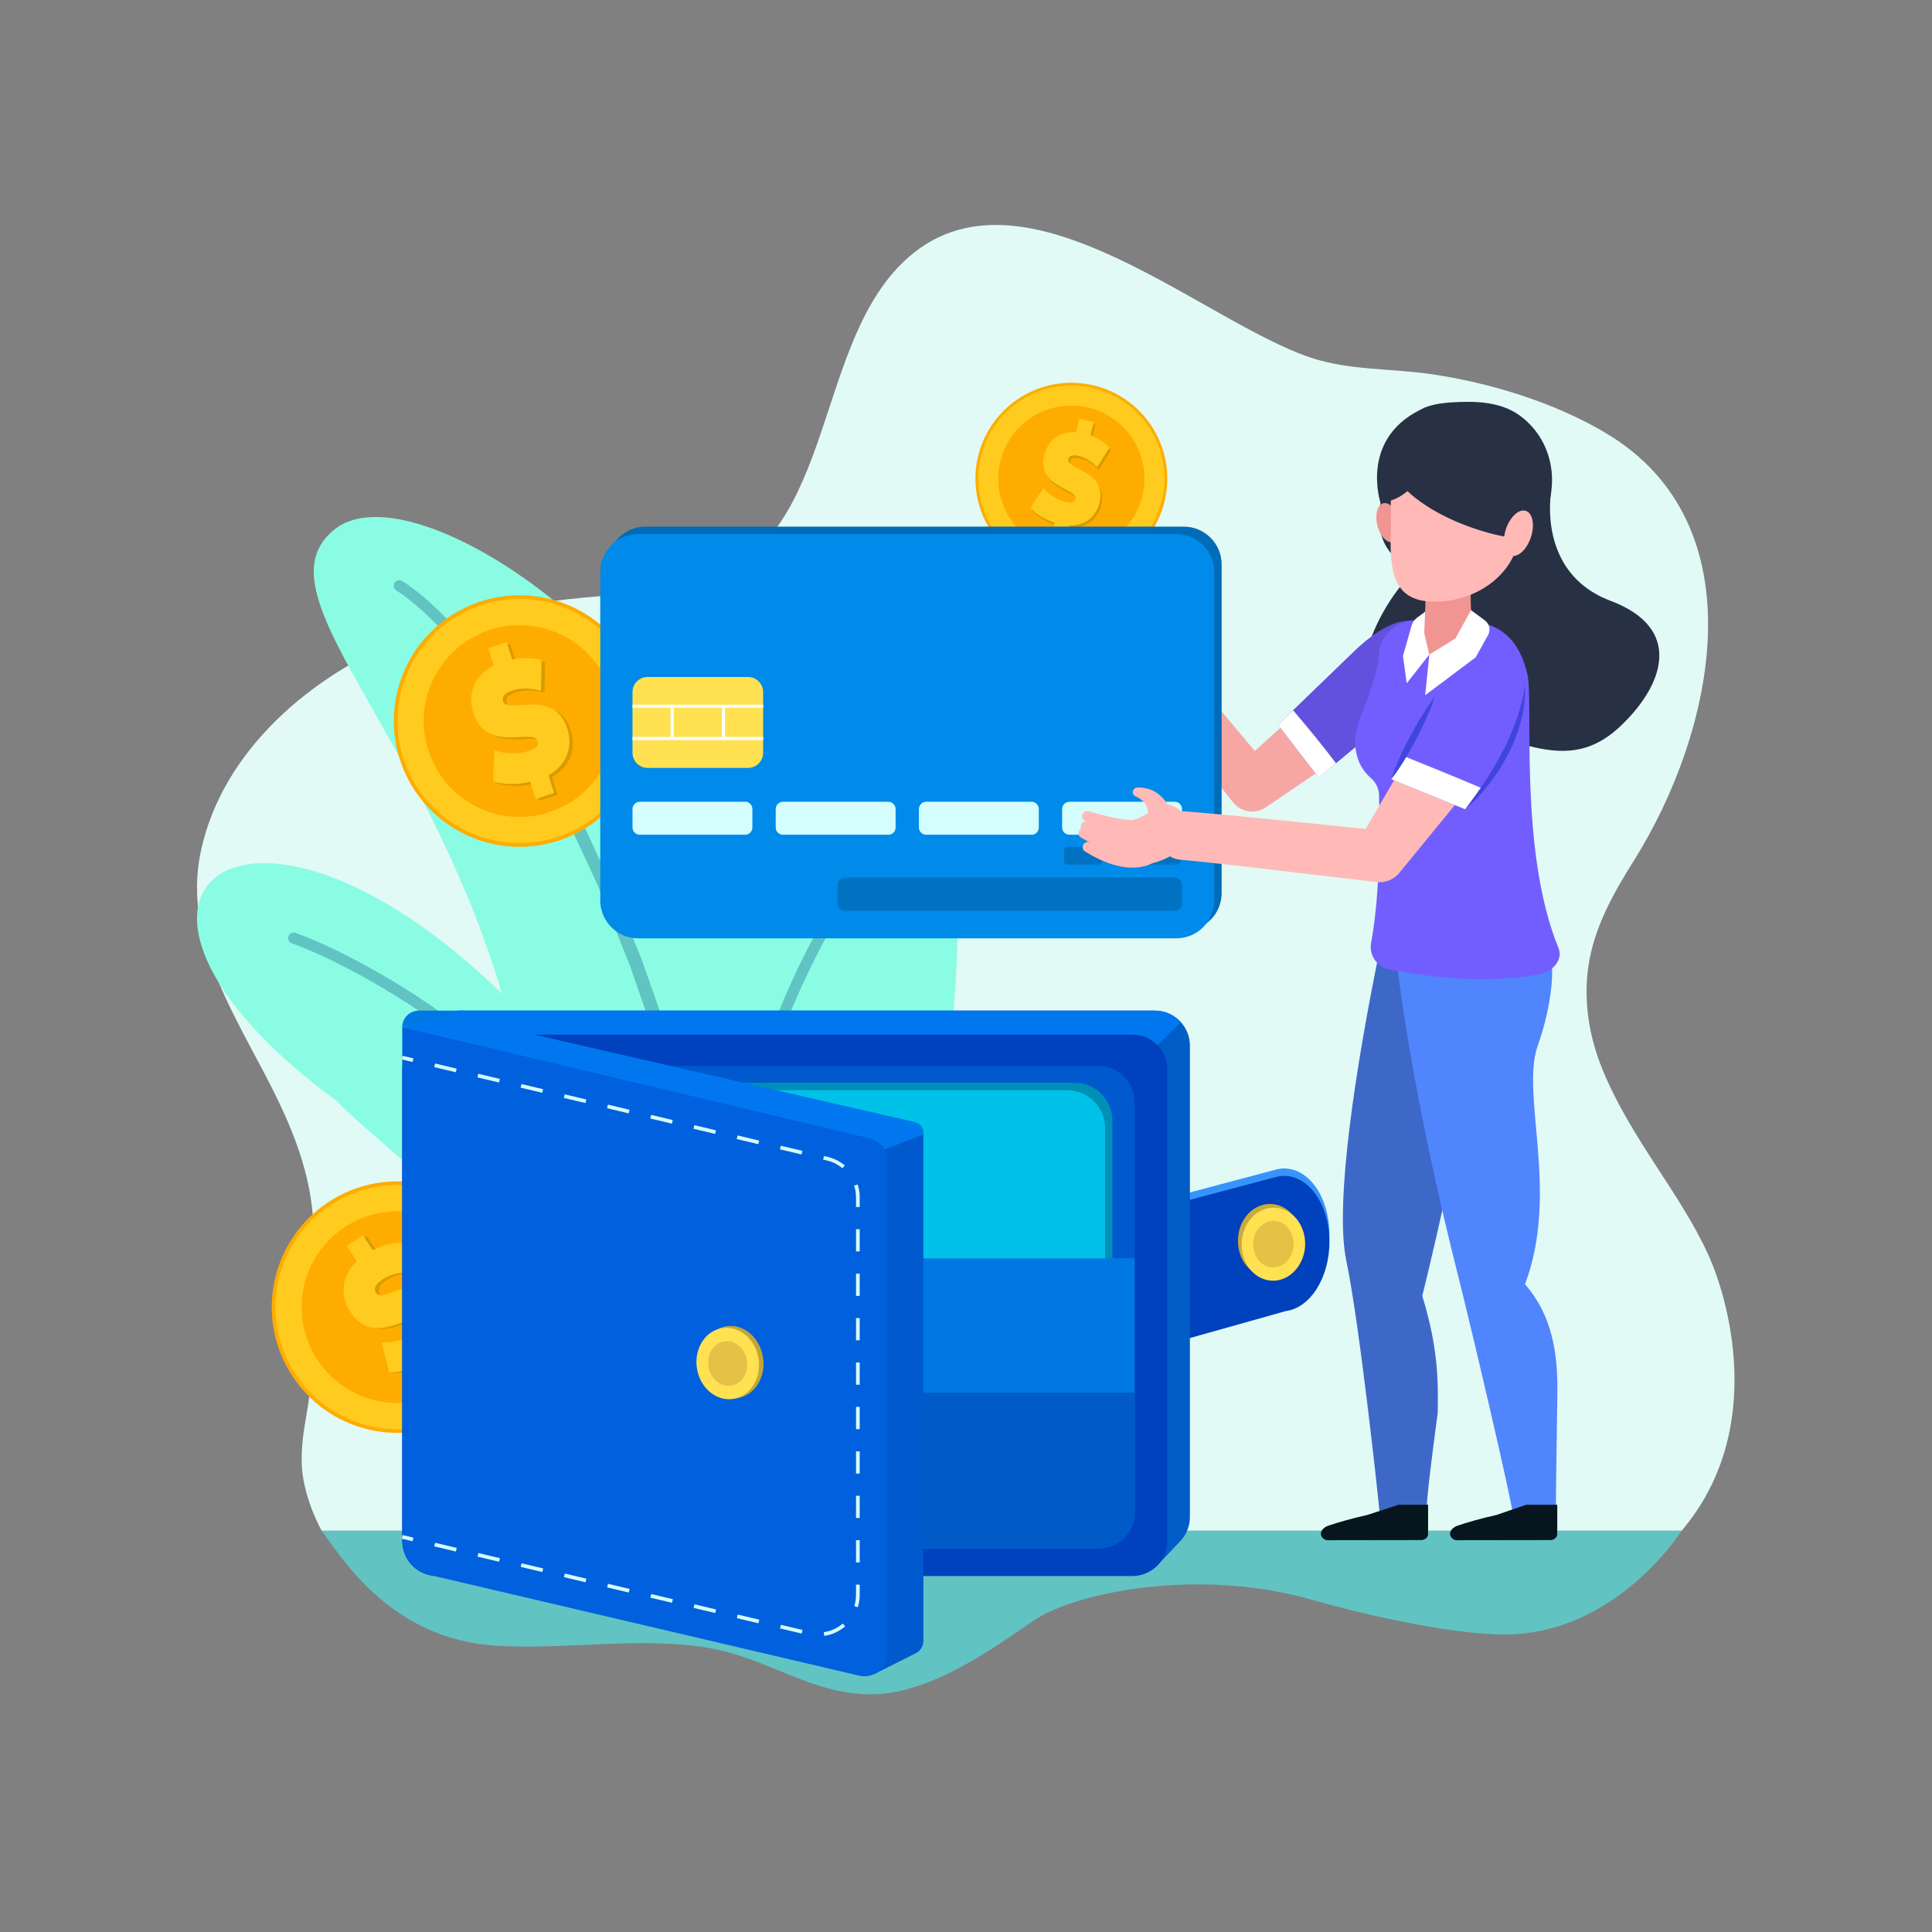 <?xml version="1.0" encoding="UTF-8" standalone="no"?>
<!-- Created with Inkscape (http://www.inkscape.org/) -->

<svg
   version="1.1"
   id="svg2"
   width="666.667"
   height="666.667"
   viewBox="0 0 666.667 666.667"
   sodipodi:docname="5568511_2902189.ai"
   xmlns:inkscape="http://www.inkscape.org/namespaces/inkscape"
   xmlns:sodipodi="http://sodipodi.sourceforge.net/DTD/sodipodi-0.dtd"
   xmlns="http://www.w3.org/2000/svg"
   xmlns:svg="http://www.w3.org/2000/svg">
  <rect x="0" y="0" width="666.667" height="666.667" fill="#808080" stroke="none"/>
  <defs
     id="defs6">
    <clipPath
       clipPathUnits="userSpaceOnUse"
       id="clipPath16">
      <path
         d="M 0,500 H 500 V 0 H 0 Z"
         id="path14" />
    </clipPath>
  </defs>
  <sodipodi:namedview
     id="namedview4"
     pagecolor="#ffffff"
     bordercolor="#000000"
     borderopacity="0.25"
     inkscape:showpageshadow="2"
     inkscape:pageopacity="0.0"
     inkscape:pagecheckerboard="0"
     inkscape:deskcolor="#d1d1d1" />
  <g
     id="g8"
     inkscape:groupmode="layer"
     inkscape:label="5568511_2902189"
     transform="matrix(1.333,0,0,-1.333,0,666.667)">
    <g
       id="g10">
      <g
         id="g12"
         clip-path="url(#clipPath16)">
        <g
           id="g18"
           transform="translate(442.237,175.277)">
          <path
             d="m 0,0 c -7.326,16.065 -20.071,30.107 -27.353,47.855 -3.482,8.488 -5.028,17.61 -3.719,26.765 1.454,10.17 6.504,19.025 11.851,27.551 20.818,33.187 32.607,86.874 -7.39,110.612 -13.406,7.955 -29.997,13.016 -45.387,15.245 -10.204,1.478 -20.818,0.924 -30.71,4.163 -29.449,9.644 -78.84,56.448 -108.483,21.877 -21.339,-24.886 -15.699,-74.427 -54.579,-81.229 -11.328,-1.982 -22.934,-2.084 -34.321,-3.732 -12.776,-1.85 -25.443,-4.726 -37.495,-9.487 -23.648,-9.343 -47.069,-28.769 -52.676,-55.206 -5.031,-23.725 10.568,-44.632 20.173,-64.758 4.326,-9.062 7.821,-18.574 8.758,-28.675 1.11,-11.963 -1.684,-23.949 -0.682,-35.938 1.094,-13.085 -2.135,-17.553 -2.135,-28.246 0,-9.126 5.183,-18.211 5.183,-18.211 H -6.927 C 15.393,-45.082 4.832,-10.599 0,0"
             style="fill:#e1faf5;fill-opacity:1;fill-rule:nonzero;stroke:none"
             id="path20" />
        </g>
        <g
           id="g22"
           transform="translate(238.975,123.486)">
          <path
             d="m 0,0 c 16.866,19.162 38.188,35.724 40.983,62.661 0.824,7.931 3.309,21.006 -2.227,27.902 -6.322,7.875 -19.017,1.301 -25.864,-2.28 -4.198,-2.195 -7.171,-5.82 -9.323,-9.694 7.955,55.68 8.971,92.586 -10.84,112.382 -23.556,23.537 -37.507,-12.642 -44.992,-40.387 -1.956,50.877 -78.541,106.256 -100.119,89.009 -20.418,-16.321 22.54,-50.559 43.371,-120.199 -66.717,64.88 -115.473,25.662 -42.965,-27.643 12.896,-13.152 28.842,-21.282 56.331,-61.884 -33.185,25.903 -80.083,-1.322 -28.947,-25.857 7.402,-3.552 39.117,-20.454 40.529,-25.829 3.327,-12.66 13.618,-18.421 26.064,-19.198 8.6,-0.536 17.473,-0.636 26.02,0.648 12.862,1.931 15.074,16.71 20.919,25.938 C -7.842,-9.351 -4.05,-4.601 0,0"
             style="fill:#8afce4;fill-opacity:1;fill-rule:nonzero;stroke:none"
             id="path24" />
        </g>
        <g
           id="g26"
           transform="translate(104.113,349.71)">
          <path
             d="m 0,0 c 2.657,-1.651 4.829,-3.49 7.049,-5.42 2.108,-2.002 4.283,-3.947 6.183,-6.132 l 2.946,-3.195 c 0.983,-1.064 1.834,-2.233 2.757,-3.344 l 2.718,-3.377 1.359,-1.688 1.248,-1.766 4.979,-7.076 c 0.863,-1.159 1.579,-2.409 2.341,-3.631 l 2.263,-3.679 2.264,-3.68 c 0.742,-1.233 1.546,-2.432 2.193,-3.718 l 4.085,-7.602 2.041,-3.801 c 0.689,-1.264 1.372,-2.53 1.953,-3.845 l 3.654,-7.81 3.655,-7.81 3.257,-7.977 3.241,-7.984 1.621,-3.992 c 0.553,-1.326 0.971,-2.701 1.463,-4.049 l 5.695,-16.254 1.424,-4.065 1.239,-4.121 2.474,-8.244 2.475,-8.245 1.236,-4.122 0.619,-2.061 0.538,-2.083 4.244,-16.677 2.122,-8.339 c 0.342,-1.393 0.732,-2.775 1.036,-4.175 l 0.895,-4.207 3.582,-16.826 1.791,-8.413 0.893,-4.208 0.74,-4.236 5.92,-33.884 c 0.196,-1.118 -0.552,-2.182 -1.669,-2.377 -1.117,-0.196 -2.181,0.552 -2.377,1.67 l -0.001,0.008 -0.012,0.071 -5.747,33.786 -0.719,4.224 -0.87,4.192 -1.745,8.386 -3.491,16.772 -0.874,4.193 c -0.295,1.397 -0.677,2.773 -1.012,4.16 l -2.074,8.307 -4.149,16.616 -0.525,2.076 -0.606,2.052 -1.212,4.105 -2.424,8.209 -2.423,8.21 -1.213,4.104 -1.397,4.043 -5.586,16.175 c -0.482,1.341 -0.891,2.711 -1.435,4.028 l -1.59,3.969 -3.181,7.937 -3.196,7.931 -3.587,7.755 -3.586,7.756 c -0.571,1.307 -1.241,2.562 -1.916,3.815 l -2.003,3.769 -4.006,7.54 c -0.634,1.276 -1.422,2.46 -2.15,3.681 l -2.218,3.641 -2.218,3.642 c -0.746,1.21 -1.448,2.45 -2.292,3.592 l -4.869,6.986 -1.22,1.744 -1.325,1.661 -2.65,3.322 c -0.899,1.092 -1.731,2.249 -2.686,3.289 l -2.859,3.129 c -1.849,2.149 -3.941,4.028 -5.971,5.978 -2.078,1.838 -4.306,3.692 -6.504,5.079 l -0.126,0.08 c -0.67,0.423 -0.871,1.308 -0.448,1.977 C -1.548,0.214 -0.668,0.415 0,0"
             style="fill:#62c3c3;fill-opacity:1;fill-rule:nonzero;stroke:none"
             id="path28" />
        </g>
        <g
           id="g30"
           transform="translate(218.284,267.527)">
          <path
             d="M 0,0 C 0,0 -24.603,-34.669 -31.097,-91.944"
             style="fill:none;stroke:#62c3c3;stroke-width:2.871;stroke-linecap:round;stroke-linejoin:round;stroke-miterlimit:10;stroke-dasharray:none;stroke-opacity:1"
             id="path32" />
        </g>
        <g
           id="g34"
           transform="translate(76.022,257.277)">
          <path
             d="M 0,0 C 0,0 63.807,-21.156 116.711,-106.591"
             style="fill:none;stroke:#62c3c3;stroke-width:2.871;stroke-linecap:round;stroke-linejoin:round;stroke-miterlimit:10;stroke-dasharray:none;stroke-opacity:1"
             id="path36" />
        </g>
        <g
           id="g38"
           transform="translate(115.932,142.96)">
          <path
             d="M 0,0 C 0,0 39.593,-0.576 83.091,-33.985"
             style="fill:none;stroke:#62c3c3;stroke-width:2.871;stroke-linecap:round;stroke-linejoin:round;stroke-miterlimit:10;stroke-dasharray:none;stroke-opacity:1"
             id="path40" />
        </g>
        <g
           id="g42"
           transform="translate(258.554,193.205)">
          <path
             d="M 0,0 C 0,0 -33.389,-26.323 -56.277,-90.445"
             style="fill:none;stroke:#62c3c3;stroke-width:2.871;stroke-linecap:round;stroke-linejoin:round;stroke-miterlimit:10;stroke-dasharray:none;stroke-opacity:1"
             id="path44" />
        </g>
        <g
           id="g46"
           transform="translate(87.733,97.754)">
          <path
             d="m 0,0 c 10.38,-13.854 23.625,-22.713 41.322,-23.687 18.109,-0.999 36.055,2.407 54.059,-0.477 15.075,-2.415 26.632,-11.931 42.009,-12.066 14.871,-0.132 30.425,10.758 42.299,18.993 10.448,7.245 42.539,14.077 72.437,5.413 10.296,-2.985 34.714,-8.912 49.597,-8.912 29.003,0 45.855,26.845 45.855,26.845 H -4.461 C -2.987,4.064 -1.511,2.018 0,0"
             style="fill:#62c3c3;fill-opacity:1;fill-rule:nonzero;stroke:none"
             id="path48" />
        </g>
        <g
           id="g50"
           transform="translate(129.91,179.936)">
          <path
             d="m 0,0 c 10.041,-14.915 6.09,-35.146 -8.826,-45.187 -14.915,-10.041 -35.146,-6.089 -45.187,8.827 -10.041,14.915 -6.089,35.145 8.826,45.186 C -30.271,18.867 -10.041,14.916 0,0"
             style="fill:#ffac00;fill-opacity:1;fill-rule:nonzero;stroke:none"
             id="path52" />
        </g>
        <g
           id="g54"
           transform="translate(129.117,179.403)">
          <path
             d="m 0,0 c 9.746,-14.478 5.911,-34.114 -8.567,-43.86 -14.477,-9.746 -34.114,-5.911 -43.86,8.566 -9.746,14.478 -5.91,34.114 8.567,43.86 C -29.383,18.312 -9.746,14.477 0,0"
             style="fill:#ffcb1e;fill-opacity:1;fill-rule:nonzero;stroke:none"
             id="path56" />
        </g>
        <g
           id="g58"
           transform="translate(123.487,175.612)">
          <path
             d="m 0,0 c 7.653,-11.367 4.641,-26.786 -6.727,-34.439 -11.367,-7.653 -26.786,-4.641 -34.439,6.727 -7.653,11.367 -4.641,26.786 6.727,34.44 C -23.072,14.38 -7.653,11.368 0,0"
             style="fill:#ffac00;fill-opacity:1;fill-rule:nonzero;stroke:none"
             id="path60" />
        </g>
        <g
           id="g62"
           transform="translate(115.076,150.227)">
          <path
             d="m 0,0 2.699,-4.01 -4.154,-2.796 -2.577,3.828 c -3.092,-1.765 -6.606,-2.713 -9.273,-2.567 l -1.944,7.72 c 2.894,-0.1 6.093,0.742 8.362,2.269 1.973,1.328 2.34,2.31 1.757,3.177 -2.141,3.179 -11.814,-7.06 -18.161,2.367 -2.748,4.082 -2.642,9.14 1.63,13.223 l -2.651,3.936 4.154,2.797 2.602,-3.865 c 2.35,1.215 4.932,1.956 7.39,1.931 L -8.1,20.425 c -2.883,-0.104 -5.212,-0.779 -7.008,-1.988 -2.033,-1.369 -2.195,-2.528 -1.611,-3.395 2.043,-3.034 11.74,7.169 18.014,-2.15 C 3.921,8.991 3.91,4.049 0,0"
             style="fill:#da9a00;fill-opacity:1;fill-rule:nonzero;stroke:none"
             id="path64" />
        </g>
        <g
           id="g66"
           transform="translate(114.064,150.425)">
          <path
             d="m 0,0 2.699,-4.009 -4.153,-2.797 -2.578,3.829 c -3.092,-1.766 -6.606,-2.714 -9.273,-2.568 l -1.943,7.721 c 2.893,-0.101 6.093,0.742 8.361,2.268 1.973,1.329 2.34,2.311 1.757,3.178 -2.14,3.178 -11.814,-7.06 -18.161,2.367 -2.747,4.081 -2.642,9.139 1.63,13.222 l -2.651,3.937 4.154,2.796 2.602,-3.865 c 2.35,1.215 4.933,1.956 7.39,1.931 l 2.067,-7.584 c -2.884,-0.105 -5.212,-0.78 -7.009,-1.989 -2.033,-1.369 -2.194,-2.527 -1.611,-3.394 2.043,-3.034 11.74,7.169 18.014,-2.15 C 3.921,8.991 3.91,4.049 0,0"
             style="fill:#ffcb1e;fill-opacity:1;fill-rule:nonzero;stroke:none"
             id="path68" />
        </g>
        <g
           id="g70"
           transform="translate(165.566,323.233)">
          <path
             d="m 0,0 c 5.389,-17.154 -4.148,-35.428 -21.302,-40.817 -17.153,-5.389 -35.427,4.148 -40.817,21.302 -5.388,17.154 4.149,35.428 21.302,40.817 C -23.663,26.691 -5.389,17.153 0,0"
             style="fill:#ffac00;fill-opacity:1;fill-rule:nonzero;stroke:none"
             id="path72" />
        </g>
        <g
           id="g74"
           transform="translate(164.654,322.946)">
          <path
             d="m 0,0 c 5.23,-16.65 -4.026,-34.387 -20.676,-39.618 -16.65,-5.231 -34.387,4.026 -39.618,20.676 -5.231,16.65 4.026,34.387 20.676,39.618 C -22.968,25.907 -5.23,16.65 0,0"
             style="fill:#ffcb1e;fill-opacity:1;fill-rule:nonzero;stroke:none"
             id="path76" />
        </g>
        <g
           id="g78"
           transform="translate(158.179,320.912)">
          <path
             d="m 0,0 c 4.107,-13.074 -3.162,-27.001 -16.235,-31.108 -13.074,-4.108 -27.002,3.161 -31.109,16.234 -4.107,13.074 3.162,27.002 16.236,31.109 C -18.035,20.342 -4.107,13.074 0,0"
             style="fill:#ffac00;fill-opacity:1;fill-rule:nonzero;stroke:none"
             id="path80" />
        </g>
        <g
           id="g82"
           transform="translate(142.901,298.963)">
          <path
             d="m 0,0 1.449,-4.611 -4.777,-1.501 -1.383,4.404 c -3.467,-0.816 -7.105,-0.726 -9.621,0.172 l 0.33,7.954 c 2.745,-0.918 6.053,-1.02 8.662,-0.2 2.269,0.713 2.9,1.55 2.587,2.547 -1.149,3.655 -13.333,-3.412 -16.74,7.43 -1.474,4.694 0.064,9.513 5.32,12.214 l -1.423,4.528 4.777,1.501 1.397,-4.445 c 2.598,0.496 5.285,0.474 7.634,-0.249 l -0.174,-7.859 c -2.794,0.719 -5.218,0.734 -7.285,0.084 -2.337,-0.734 -2.822,-1.799 -2.508,-2.796 1.096,-3.489 13.293,3.537 16.66,-7.18 C 6.314,7.506 4.899,2.771 0,0"
             style="fill:#da9a00;fill-opacity:1;fill-rule:nonzero;stroke:none"
             id="path84" />
        </g>
        <g
           id="g86"
           transform="translate(141.987,299.44)">
          <path
             d="m 0,0 1.449,-4.611 -4.777,-1.501 -1.383,4.404 c -3.467,-0.815 -7.105,-0.726 -9.621,0.172 l 0.33,7.954 c 2.745,-0.918 6.053,-1.019 8.662,-0.2 2.269,0.713 2.9,1.55 2.587,2.547 -1.149,3.656 -13.333,-3.412 -16.74,7.43 -1.474,4.694 0.064,9.513 5.32,12.214 l -1.423,4.529 4.777,1.5 1.397,-4.445 c 2.598,0.497 5.285,0.474 7.634,-0.249 l -0.174,-7.859 c -2.794,0.719 -5.218,0.734 -7.285,0.085 -2.337,-0.735 -2.822,-1.8 -2.508,-2.797 1.096,-3.489 13.293,3.538 16.66,-7.18 C 6.314,7.506 4.899,2.771 0,0"
             style="fill:#ffcb1e;fill-opacity:1;fill-rule:nonzero;stroke:none"
             id="path88" />
        </g>
        <g
           id="g90"
           transform="translate(301.485,370.441)">
          <path
             d="m 0,0 c -3.187,-13.336 -16.58,-21.564 -29.916,-18.378 -13.336,3.187 -21.564,16.581 -18.378,29.917 3.187,13.336 16.58,21.563 29.916,18.377 C -5.042,26.729 3.187,13.336 0,0"
             style="fill:#ffac00;fill-opacity:1;fill-rule:nonzero;stroke:none"
             id="path92" />
        </g>
        <g
           id="g94"
           transform="translate(300.776,370.611)">
          <path
             d="m 0,0 c -3.093,-12.944 -16.094,-20.931 -29.038,-17.838 -12.944,3.093 -20.93,16.093 -17.838,29.037 3.093,12.945 16.094,20.931 29.038,17.838 C -4.894,25.944 3.092,12.944 0,0"
             style="fill:#ffcb1e;fill-opacity:1;fill-rule:nonzero;stroke:none"
             id="path96" />
        </g>
        <g
           id="g98"
           transform="translate(295.742,371.813)">
          <path
             d="m 0,0 c -2.429,-10.164 -12.637,-16.435 -22.801,-14.006 -10.164,2.428 -16.434,12.636 -14.007,22.8 2.429,10.164 12.637,16.435 22.801,14.006 C -3.843,20.372 2.428,10.164 0,0"
             style="fill:#ffac00;fill-opacity:1;fill-rule:nonzero;stroke:none"
             id="path100" />
        </g>
        <g
           id="g102"
           transform="translate(277.153,363.427)">
          <path
             d="m 0,0 -0.856,-3.585 -3.714,0.887 0.817,3.424 C -6.34,1.549 -8.687,3.031 -9.981,4.604 l 3.329,5.077 C -5.215,8.005 -3.09,6.645 -1.062,6.16 0.702,5.738 1.442,6.039 1.628,6.814 2.307,9.656 -8.434,9.799 -6.42,18.228 c 0.872,3.649 3.765,6.202 8.262,5.913 l 0.841,3.52 3.713,-0.888 -0.826,-3.455 c 1.896,-0.692 3.646,-1.758 4.9,-3.151 L 7.28,15.091 C 5.733,16.656 4.152,17.614 2.546,17.998 0.729,18.432 -0.006,17.924 -0.19,17.149 -0.839,14.437 9.895,14.262 7.903,5.93 7.07,2.441 4.29,-0.104 0,0"
             style="fill:#da9a00;fill-opacity:1;fill-rule:nonzero;stroke:none"
             id="path104" />
        </g>
        <g
           id="g106"
           transform="translate(276.741,364.097)">
          <path
             d="m 0,0 -0.856,-3.585 -3.714,0.887 0.818,3.424 C -6.34,1.549 -8.687,3.031 -9.981,4.604 l 3.329,5.077 C -5.215,8.005 -3.09,6.645 -1.062,6.16 0.703,5.738 1.443,6.039 1.628,6.814 2.308,9.656 -8.434,9.799 -6.42,18.228 c 0.872,3.649 3.765,6.202 8.262,5.913 l 0.842,3.52 3.712,-0.888 -0.825,-3.456 c 1.895,-0.691 3.645,-1.757 4.9,-3.15 L 7.281,15.091 C 5.733,16.656 4.152,17.614 2.546,17.998 0.729,18.432 -0.005,17.924 -0.19,17.149 -0.839,14.437 9.895,14.262 7.903,5.93 7.07,2.441 4.291,-0.104 0,0"
             style="fill:#ffcb1e;fill-opacity:1;fill-rule:nonzero;stroke:none"
             id="path108" />
        </g>
        <g
           id="g110"
           transform="translate(401.548,372.815)">
          <path
             d="m 0,0 c 0,0 -3.817,-20.996 15.325,-28.202 19.142,-7.206 13.718,-21.992 2.552,-32.508 -15.942,-15.016 -30.071,1.496 -52.044,0 -21.972,-1.497 -15.939,23.911 -3.055,38.406 12.884,14.495 0,31.839 0,31.839 z"
             style="fill:#283043;fill-opacity:1;fill-rule:nonzero;stroke:none"
             id="path112" />
        </g>
        <g
           id="g114"
           transform="translate(380.839,238.515)">
          <path
             d="m 0,0 c 1.74,-13.426 -8.933,-58.842 -12.662,-73.842 3.996,-13.137 4.168,-21.356 3.996,-30.333 0,0 -2.8,-20.469 -2.794,-23.981 l -12.299,-1.377 c -0.293,3.483 -5.131,48.384 -8.586,64.89 -3.144,15.023 2.839,51.705 8.143,77.86 C -11.971,15.433 -1.222,9.427 0,0"
             style="fill:#3e68c8;fill-opacity:1;fill-rule:nonzero;stroke:none"
             id="path116" />
        </g>
        <g
           id="g118"
           transform="translate(362.031,110.6)">
          <path
             d="m 0,0 -8.072,-2.638 c -4.333,-0.973 -7.62,-1.954 -10.012,-2.746 -1.546,-0.511 -2.533,-1.808 -1.736,-2.991 0.294,-0.437 0.736,-0.723 1.31,-0.809 L 5.794,-9.15 c 1.018,-10e-4 1.845,0.677 1.846,1.515 l 0.005,1.312 0.006,-0.002 V 0 Z"
             style="fill:#07161e;fill-opacity:1;fill-rule:nonzero;stroke:none"
             id="path120" />
        </g>
        <g
           id="g122"
           transform="translate(399.897,256.914)">
          <path
             d="m 0,0 c 3.427,-4.695 1.869,-16.971 -1.835,-27.5 -4.493,-12.77 5.687,-37.805 -3.289,-61.733 8.349,-9.571 8.52,-21.332 8.349,-30.309 0,0 -0.371,-24.132 -0.366,-27.646 l -11.158,-1.457 c -0.293,3.483 -10.252,46.219 -14.383,62.569 -6.932,27.449 -12.889,57.025 -15.784,81.349 C -26.234,-2.512 -12.29,-1.89 0,0"
             style="fill:#5085fe;fill-opacity:1;fill-rule:nonzero;stroke:none"
             id="path124" />
        </g>
        <g
           id="g126"
           transform="translate(395.081,110.6)">
          <path
             d="m 0,0 -7.684,-2.638 c -4.333,-0.973 -7.62,-1.954 -10.011,-2.746 -1.546,-0.511 -2.534,-1.808 -1.737,-2.991 0.294,-0.437 0.737,-0.723 1.311,-0.809 L 6.183,-9.15 c 1.018,-10e-4 1.844,0.677 1.845,1.515 l 0.005,1.312 0.008,-0.002 V 0 Z"
             style="fill:#07161e;fill-opacity:1;fill-rule:nonzero;stroke:none"
             id="path128" />
        </g>
        <g
           id="g130"
           transform="translate(361.229,313.945)">
          <path
             d="m 0,0 -33.096,-22.504 -0.45,-0.306 c -2.754,-1.873 -6.474,-1.257 -8.51,1.311 l -24.919,31.584 -0.007,0.01 c -1.999,2.533 -1.566,6.208 0.967,8.206 2.488,1.963 6.079,1.574 8.101,-0.837 l 25.838,-30.876 -8.96,1.005 29.676,26.855 c 3.772,3.414 9.597,3.123 13.01,-0.649 C 5.064,10.026 4.773,4.201 1.002,0.788 0.695,0.51 0.331,0.229 0,0"
             style="fill:#f7a7a3;fill-opacity:1;fill-rule:nonzero;stroke:none"
             id="path132" />
        </g>
        <g
           id="g134"
           transform="translate(351.157,332.133)">
          <path
             d="M 0,0 -20.323,-19.622 -9.79,-33.305 18.215,-10.063 18.838,5.852 13.776,7.315 C 8.246,7.362 2.558,2.348 0,0"
             style="fill:#6151de;fill-opacity:1;fill-rule:nonzero;stroke:none"
             id="path136" />
        </g>
        <g
           id="g138"
           transform="translate(334.724,316.266)">
          <path
             d="m 0,0 -3.89,-3.755 10.534,-13.683 4.476,3.715 C 7.571,-9.026 3.839,-4.471 0,0"
             style="fill:#ffffff;fill-opacity:1;fill-rule:nonzero;stroke:none"
             id="path140" />
        </g>
        <g
           id="g142"
           transform="translate(291.78,334.795)">
          <path
             d="m 0,0 c 0.059,-0.2 0.066,-0.192 0.077,-0.216 0.016,-0.031 0.027,-0.049 0.027,-0.041 0,0 0.026,-0.015 0.016,0.012 C 0.116,-0.209 0.113,-0.167 0.085,-0.099 0.052,0.017 -0.027,0.177 -0.108,0.332 -0.271,0.649 -0.505,0.998 -0.757,1.344 -1.27,2.04 -1.886,2.741 -2.551,3.421 -3.887,4.785 -5.415,6.069 -7,7.3 l -0.021,0.016 c -0.791,0.614 -0.933,1.752 -0.32,2.542 0.53,0.683 1.453,0.882 2.204,0.528 C -3.217,9.48 -1.31,8.5 0.559,7.293 1.492,6.687 2.416,6.025 3.328,5.242 3.783,4.845 4.235,4.427 4.684,3.92 4.909,3.665 5.13,3.406 5.357,3.08 5.468,2.931 5.585,2.747 5.699,2.554 5.753,2.471 5.821,2.331 5.88,2.219 5.906,2.168 5.942,2.091 5.979,2 6.013,1.917 6.044,1.864 6.12,1.602 6.562,-0.088 5.552,-1.816 3.861,-2.259 2.171,-2.702 0.442,-1.69 0,0"
             style="fill:#f7a7a3;fill-opacity:1;fill-rule:nonzero;stroke:none"
             id="path144" />
        </g>
        <g
           id="g146"
           transform="translate(296.195,335.361)">
          <path
             d="M 0,0 C 0.057,-0.27 0.059,-0.231 0.075,-0.282 0.096,-0.333 0.1,-0.335 0.104,-0.34 0.116,-0.354 0.133,-0.369 0.127,-0.345 0.136,-0.325 0.125,-0.274 0.105,-0.21 0.069,-0.09 0.013,0.066 -0.074,0.233 -0.228,0.564 -0.46,0.935 -0.7,1.302 -1.197,2.043 -1.806,2.792 -2.444,3.529 -3.746,4.999 -5.216,6.413 -6.742,7.782 L -6.758,7.796 C -7.503,8.464 -7.565,9.61 -6.897,10.355 -6.318,11 -5.38,11.132 -4.655,10.722 -2.785,9.663 -0.933,8.535 0.879,7.219 1.781,6.547 2.678,5.843 3.557,5.012 3.995,4.587 4.432,4.153 4.863,3.618 5.079,3.361 5.294,3.07 5.512,2.734 5.619,2.569 5.729,2.39 5.84,2.169 5.893,2.076 5.954,1.938 6.012,1.802 6.04,1.736 6.067,1.673 6.105,1.56 6.14,1.445 6.163,1.423 6.232,1.088 6.533,-0.632 5.382,-2.271 3.66,-2.572 1.939,-2.873 0.301,-1.721 0,0"
             style="fill:#f7a7a3;fill-opacity:1;fill-rule:nonzero;stroke:none"
             id="path148" />
        </g>
        <g
           id="g150"
           transform="translate(291.356,329.918)">
          <path
             d="m 0,0 c 0.045,-0.051 -0.029,0.101 -0.065,0.176 -0.039,0.09 -0.104,0.198 -0.155,0.297 -0.118,0.206 -0.239,0.418 -0.382,0.631 -0.27,0.428 -0.586,0.855 -0.914,1.279 -0.662,0.846 -1.417,1.66 -2.217,2.446 -0.803,0.786 -1.672,1.525 -2.572,2.239 -0.903,0.713 -1.854,1.378 -2.827,2.027 l -0.041,0.027 c -0.83,0.554 -1.055,1.676 -0.501,2.507 0.489,0.735 1.425,0.995 2.209,0.663 1.164,-0.493 2.325,-1.017 3.463,-1.61 C -2.866,10.085 -1.74,9.445 -0.648,8.719 0.442,7.993 1.513,7.207 2.537,6.314 3.048,5.863 3.553,5.398 4.042,4.882 4.288,4.631 4.529,4.358 4.771,4.077 4.894,3.927 5.011,3.793 5.136,3.627 5.268,3.451 5.357,3.348 5.552,3.034 6.39,1.5 5.826,-0.421 4.293,-1.259 2.76,-2.097 0.838,-1.533 0,0"
             style="fill:#f7a7a3;fill-opacity:1;fill-rule:nonzero;stroke:none"
             id="path152" />
        </g>
        <g
           id="g154"
           transform="translate(291.272,325.718)">
          <path
             d="M 0,0 C -0.72,0.887 -1.594,1.86 -2.437,2.771 -3.293,3.692 -4.168,4.604 -5.067,5.495 -6.863,7.28 -8.734,9 -10.673,10.65 l -0.01,0.008 c -0.76,0.648 -0.853,1.789 -0.206,2.55 0.578,0.679 1.549,0.825 2.292,0.389 2.283,-1.337 4.519,-2.764 6.702,-4.282 C -0.802,8.558 0.274,7.773 1.342,6.967 2.419,6.146 3.438,5.356 4.538,4.408 5.868,3.264 6.018,1.258 4.874,-0.071 3.729,-1.4 1.724,-1.55 0.395,-0.406 0.254,-0.285 0.114,-0.139 0,0"
             style="fill:#f7a7a3;fill-opacity:1;fill-rule:nonzero;stroke:none"
             id="path156" />
        </g>
        <g
           id="g158"
           transform="translate(295.315,321.985)">
          <path
             d="M 0,0 C 3.394,-1.78 10.236,1.536 10.236,1.536 11.647,8.271 10.012,12.01 8.475,14.173 L 0.1,17.195 c 0,0 -2.933,-2.819 -2.939,-2.825 C -4.116,13.143 -5.363,11.696 -5.776,9.927 -6.34,7.521 -3.2,1.68 0,0"
             style="fill:#f19592;fill-opacity:1;fill-rule:nonzero;stroke:none"
             id="path160" />
        </g>
        <g
           id="g162"
           transform="translate(300.394,343.267)">
          <path
             d="m 0,0 c 0.67,-0.394 1.113,-0.707 1.612,-1.122 0.487,-0.395 0.934,-0.839 1.365,-1.312 0.847,-0.955 1.564,-2.103 2.039,-3.39 0.471,-1.277 0.729,-2.699 0.658,-4.071 0.015,-0.705 -0.122,-1.354 -0.218,-2.034 -0.125,-0.661 -0.328,-1.279 -0.506,-1.926 -0.466,-1.698 -2.219,-2.696 -3.916,-2.229 -1.697,0.466 -2.695,2.219 -2.229,3.916 0.049,0.182 0.114,0.355 0.192,0.519 l 0.15,0.313 c 0.161,0.334 0.377,0.672 0.524,1.011 0.114,0.336 0.301,0.684 0.354,1.023 0.211,0.689 0.232,1.378 0.151,2.093 -0.085,0.712 -0.324,1.448 -0.719,2.157 -0.205,0.348 -0.427,0.701 -0.688,1.028 -0.235,0.32 -0.595,0.673 -0.78,0.869 l -0.272,0.29 C -2.984,-2.121 -2.95,-0.95 -2.206,-0.249 -1.594,0.328 -0.69,0.405 0,0"
             style="fill:#f7a7a3;fill-opacity:1;fill-rule:nonzero;stroke:none"
             id="path164" />
        </g>
        <g
           id="g166"
           transform="translate(395.397,325.529)">
          <path
             d="m 0,0 c -2.337,10.067 -8.065,13.981 -17.53,13.999 -3.897,0.008 -7.792,0.031 -11.689,0.047 -0.349,0.001 -0.703,-0.019 -1.046,-0.083 -5.025,-0.929 -8.225,-4.871 -8.19,-9.216 0.003,-0.39 -0.014,-0.772 -0.08,-1.156 -0.277,-1.59 -1.295,-6.157 -4.894,-15.213 -1.086,-2.733 -2.881,-10.05 2.912,-15.2 1.275,-1.134 2.072,-2.702 2.11,-4.407 0.284,-12.696 -0.008,-27.232 -2.059,-38.253 -0.595,-3.194 1.546,-6.25 4.734,-6.88 13.625,-2.695 27.077,-3.373 38.939,-1.251 3.184,0.57 6.087,3.74 4.857,6.731 C -2.337,-45.593 1.64,-7.061 0,0"
             style="fill:#725eff;fill-opacity:1;fill-rule:nonzero;stroke:none"
             id="path168" />
        </g>
        <g
           id="g170"
           transform="translate(381.19,337.737)">
          <path
             d="m 0,0 c 0,0 -9.024,-8.416 -11.195,-7.066 -1.228,0.764 -1.708,7.158 -1.708,7.158 0,0 1.874,7.258 -0.434,14.845 1.536,3.391 10.8,4.087 13.44,-0.474 C -1.134,7.858 0,0 0,0"
             style="fill:#f19592;fill-opacity:1;fill-rule:nonzero;stroke:none"
             id="path172" />
        </g>
        <g
           id="g174"
           transform="translate(389.206,351.459)">
          <path
             d="m 0,0 c 0,0 -0.864,-1.022 0.25,-3.055 0,0 -2.504,1.239 -1.952,3.286 z"
             style="fill:#283043;fill-opacity:1;fill-rule:nonzero;stroke:none"
             id="path176" />
        </g>
        <g
           id="g178"
           transform="translate(393.797,357.831)">
          <path
             d="M 0,0 C 0,0 1.302,-4.526 -7.341,-7.536 L -1.039,4.675 Z"
             style="fill:#283043;fill-opacity:1;fill-rule:nonzero;stroke:none"
             id="path180" />
        </g>
        <g
           id="g182"
           transform="translate(390.756,353.295)">
          <path
             d="m 0,0 c 0,0 -0.211,-2.3 3.304,-2.525 0,0 -2.641,-0.996 -4.414,0.925 z"
             style="fill:#283043;fill-opacity:1;fill-rule:nonzero;stroke:none"
             id="path184" />
        </g>
        <g
           id="g186"
           transform="translate(360.475,378.874)">
          <path
             d="m 0,0 c 0,0 -7.501,-13.483 -0.435,-21.92 l 2.627,0.501 z"
             style="fill:#283043;fill-opacity:1;fill-rule:nonzero;stroke:none"
             id="path188" />
        </g>
        <g
           id="g190"
           transform="translate(356.535,364.149)">
          <path
             d="M 0,0 C 0.678,-2.775 2.481,-4.718 4.028,-4.34 5.575,-3.962 6.28,-1.406 5.602,1.369 4.923,4.144 3.119,6.087 1.572,5.708 0.025,5.331 -0.679,2.774 0,0"
             style="fill:#f19592;fill-opacity:1;fill-rule:nonzero;stroke:none"
             id="path192" />
        </g>
        <g
           id="g194"
           transform="translate(393.373,380.784)">
          <path
             d="m 0,0 c -3.52,5.119 -8.986,8.515 -15.253,8.777 -0.208,0.009 -0.427,0.004 -0.642,0.004 -0.214,0.018 -0.432,0.041 -0.64,0.05 -6.266,0.262 -8.643,0.726 -12.74,-3.943 -5.285,-6.02 -3.859,-18.196 -4.02,-22.061 -0.459,-10.954 0.333,-18.848 10.514,-19.223 10.659,-0.393 21.719,6.437 22.83,17.787 C 0.426,-14.761 2.194,-3.191 0,0"
             style="fill:#ffbab7;fill-opacity:1;fill-rule:nonzero;stroke:none"
             id="path196" />
        </g>
        <g
           id="g198"
           transform="translate(369.761,394.954)">
          <path
             d="m 0,0 c 2.031,0.682 4.35,0.904 6.056,1.012 5.99,0.377 12.571,0.232 17.546,-3.375 9.778,-7.091 11.378,-21.274 2.92,-31.578 -2.287,-1.931 -29.838,3.803 -36.947,18.572 -2.099,4.361 5.701,5.17 5.906,10.426 C -4.415,-2.265 -2.409,-0.809 0,0"
             style="fill:#283043;fill-opacity:1;fill-rule:nonzero;stroke:none"
             id="path200" />
        </g>
        <g
           id="g202"
           transform="translate(369.893,387.327)">
          <path
             d="m 0,0 c 0,0 0.462,-15.543 -12.517,-17.413 0,0 -5.834,17.453 11.922,24.872 z"
             style="fill:#283043;fill-opacity:1;fill-rule:nonzero;stroke:none"
             id="path204" />
        </g>
        <g
           id="g206"
           transform="translate(396.283,361.013)">
          <path
             d="m 0,0 c -1.07,-3.195 -3.382,-5.3 -5.163,-4.704 -1.78,0.598 -2.357,3.671 -1.285,6.865 1.07,3.195 3.382,5.301 5.163,4.704 C 0.495,6.268 1.071,3.194 0,0"
             style="fill:#ffbab7;fill-opacity:1;fill-rule:nonzero;stroke:none"
             id="path208" />
        </g>
        <g
           id="g210"
           transform="translate(306.431,259.143)">
          <path
             d="m 0,0 h -139.318 c -5.419,0 -9.813,4.394 -9.813,9.813 v 85.035 c 0,5.419 4.394,9.812 9.813,9.812 H 0 c 5.419,0 9.813,-4.393 9.813,-9.812 V 9.813 C 9.813,4.394 5.419,0 0,0"
             style="fill:#006bb7;fill-opacity:1;fill-rule:nonzero;stroke:none"
             id="path212" />
        </g>
        <g
           id="g214"
           transform="translate(304.516,257.229)">
          <path
             d="m 0,0 h -139.317 c -5.42,0 -9.813,4.393 -9.813,9.813 v 85.034 c 0,5.42 4.393,9.813 9.813,9.813 L 0,104.66 c 5.42,0 9.813,-4.393 9.813,-9.813 V 9.813 C 9.813,4.393 5.42,0 0,0"
             style="fill:#008ae9;fill-opacity:1;fill-rule:nonzero;stroke:none"
             id="path216" />
        </g>
        <g
           id="g218"
           transform="translate(193.634,301.343)">
          <path
             d="m 0,0 h -25.99 c -2.161,0 -3.914,1.752 -3.914,3.914 v 15.709 c 0,2.162 1.753,3.914 3.914,3.914 H 0 c 2.162,0 3.914,-1.752 3.914,-3.914 V 3.914 C 3.914,1.752 2.162,0 0,0"
             style="fill:#ffe152;fill-opacity:1;fill-rule:nonzero;stroke:none"
             id="path220" />
        </g>
        <g
           id="g222"
           transform="translate(163.731,317.287)">
          <path
             d="M 0,0 H 33.818"
             style="fill:none;stroke:#fbfeff;stroke-width:0.822;stroke-linecap:butt;stroke-linejoin:miter;stroke-miterlimit:10;stroke-dasharray:none;stroke-opacity:1"
             id="path224" />
        </g>
        <g
           id="g226"
           transform="translate(163.731,308.936)">
          <path
             d="M 0,0 H 33.818"
             style="fill:none;stroke:#fbfeff;stroke-width:0.822;stroke-linecap:butt;stroke-linejoin:miter;stroke-miterlimit:10;stroke-dasharray:none;stroke-opacity:1"
             id="path228" />
        </g>
        <g
           id="g230"
           transform="translate(173.998,308.936)">
          <path
             d="M 0,0 V 8.351"
             style="fill:none;stroke:#fbfeff;stroke-width:0.822;stroke-linecap:butt;stroke-linejoin:miter;stroke-miterlimit:10;stroke-dasharray:none;stroke-opacity:1"
             id="path232" />
        </g>
        <g
           id="g234"
           transform="translate(187.281,308.936)">
          <path
             d="M 0,0 V 8.351"
             style="fill:none;stroke:#fbfeff;stroke-width:0.822;stroke-linecap:butt;stroke-linejoin:miter;stroke-miterlimit:10;stroke-dasharray:none;stroke-opacity:1"
             id="path236" />
        </g>
        <g
           id="g238"
           transform="translate(192.885,284.038)">
          <path
             d="m 0,0 h -27.272 c -1.04,0 -1.882,0.842 -1.882,1.882 V 6.66 c 0,1.039 0.842,1.882 1.882,1.882 H 0 c 1.039,0 1.882,-0.843 1.882,-1.882 V 1.882 C 1.882,0.842 1.039,0 0,0"
             style="fill:#d4fefd;fill-opacity:1;fill-rule:nonzero;stroke:none"
             id="path240" />
        </g>
        <g
           id="g242"
           transform="translate(229.957,284.038)">
          <path
             d="m 0,0 h -27.272 c -1.04,0 -1.882,0.842 -1.882,1.882 V 6.66 c 0,1.039 0.842,1.882 1.882,1.882 H 0 c 1.039,0 1.882,-0.843 1.882,-1.882 V 1.882 C 1.882,0.842 1.039,0 0,0"
             style="fill:#d4fefd;fill-opacity:1;fill-rule:nonzero;stroke:none"
             id="path244" />
        </g>
        <g
           id="g246"
           transform="translate(267.029,284.038)">
          <path
             d="m 0,0 h -27.272 c -1.04,0 -1.882,0.842 -1.882,1.882 V 6.66 c 0,1.039 0.842,1.882 1.882,1.882 H 0 c 1.039,0 1.882,-0.843 1.882,-1.882 V 1.882 C 1.882,0.842 1.039,0 0,0"
             style="fill:#d4fefd;fill-opacity:1;fill-rule:nonzero;stroke:none"
             id="path248" />
        </g>
        <g
           id="g250"
           transform="translate(304.102,284.038)">
          <path
             d="m 0,0 h -27.271 c -1.041,0 -1.882,0.842 -1.882,1.882 V 6.66 c 0,1.039 0.841,1.882 1.882,1.882 H 0 c 1.04,0 1.882,-0.843 1.882,-1.882 V 1.882 C 1.882,0.842 1.04,0 0,0"
             style="fill:#d4fefd;fill-opacity:1;fill-rule:nonzero;stroke:none"
             id="path252" />
        </g>
        <g
           id="g254"
           transform="translate(303.991,264.349)">
          <path
             d="m 0,0 h -85.188 c -1.101,0 -1.993,0.892 -1.993,1.993 v 4.628 c 0,1.1 0.892,1.993 1.993,1.993 H 0 c 1.101,0 1.992,-0.893 1.992,-1.993 V 1.993 C 1.992,0.892 1.101,0 0,0"
             style="fill:#0072c1;fill-opacity:1;fill-rule:nonzero;stroke:none"
             id="path256" />
        </g>
        <g
           id="g258"
           transform="translate(284.367,276.312)">
          <path
             d="m 0,0 h -7.964 c -0.543,0 -0.983,0.44 -0.983,0.983 v 2.616 c 0,0.543 0.44,0.983 0.983,0.983 H 0 c 0.543,0 0.983,-0.44 0.983,-0.983 V 0.983 C 0.983,0.44 0.543,0 0,0"
             style="fill:#0072c1;fill-opacity:1;fill-rule:nonzero;stroke:none"
             id="path260" />
        </g>
        <g
           id="g262"
           transform="translate(304.626,276.312)">
          <path
             d="m 0,0 h -7.964 c -0.543,0 -0.983,0.44 -0.983,0.983 v 2.616 c 0,0.543 0.44,0.983 0.983,0.983 H 0 c 0.543,0 0.983,-0.44 0.983,-0.983 V 0.983 C 0.983,0.44 0.543,0 0,0"
             style="fill:#0072c1;fill-opacity:1;fill-rule:nonzero;stroke:none"
             id="path264" />
        </g>
        <g
           id="g266"
           transform="translate(389.712,307.737)">
          <path
             d="m 0,0 -27.114,-33.122 -0.382,-0.466 c -1.467,-1.792 -3.727,-2.605 -5.869,-2.368 l -25.404,3.01 -12.694,1.456 -6.329,0.698 -3.138,0.327 -1.55,0.153 -1.437,0.122 -0.216,0.019 c -3.457,0.294 -6.019,3.335 -5.725,6.791 0.291,3.418 3.273,5.963 6.682,5.734 l 1.755,-0.119 1.638,-0.134 3.233,-0.283 6.408,-0.6 12.77,-1.252 25.501,-2.595 -6.251,-2.835 21.625,36.94 c 2.812,4.803 8.986,6.418 13.79,3.606 C 2.097,12.27 3.711,6.096 0.898,1.292 0.639,0.849 0.313,0.389 0,0"
             style="fill:#ffbab7;fill-opacity:1;fill-rule:nonzero;stroke:none"
             id="path268" />
        </g>
        <g
           id="g270"
           transform="translate(294.383,296.259)">
          <path
             d="M 0,0 C 1.041,0.042 1.882,-0.063 2.821,-0.335 3.734,-0.604 4.648,-1.042 5.462,-1.668 6.267,-2.29 7.026,-3.063 7.574,-3.939 7.891,-4.372 8.09,-4.826 8.34,-5.29 8.558,-5.751 8.726,-6.219 8.913,-6.701 l 0.064,-0.164 c 0.651,-1.675 -0.179,-3.56 -1.854,-4.212 -1.675,-0.651 -3.56,0.18 -4.212,1.854 -0.189,0.49 -0.251,1.012 -0.205,1.502 0.053,0.525 0.097,1.068 0.032,1.563 -0.034,0.523 -0.19,0.984 -0.405,1.467 -0.221,0.477 -0.563,0.923 -1.004,1.321 -0.414,0.396 -1.038,0.746 -1.498,0.964 l -0.292,0.138 c -0.595,0.281 -0.849,0.992 -0.567,1.587 0.195,0.414 0.6,0.663 1.028,0.681"
             style="fill:#ffbab7;fill-opacity:1;fill-rule:nonzero;stroke:none"
             id="path272" />
        </g>
        <g
           id="g274"
           transform="translate(301.522,292.167)">
          <path
             d="m 0,0 c 1.496,-0.411 3.149,-0.926 4.648,-2.354 1.099,-1.045 1.827,-5.519 0.987,-7.024 -2.029,-3.636 -5.498,-5.204 -8.252,-5.962 -2.219,-0.611 -5.291,-0.713 -6.604,-0.924 -0.619,-0.1 -0.747,0.747 -0.713,1.374 l -0.02,9.994 C -7.033,-4.521 0,0 0,0"
             style="fill:#ffbab7;fill-opacity:1;fill-rule:nonzero;stroke:none"
             id="path276" />
        </g>
        <g
           id="g278"
           transform="translate(294.426,283.953)">
          <path
             d="m 0,0 c -0.202,-0.04 -0.218,-0.034 -0.303,-0.044 l -0.178,-0.013 c -0.113,-0.005 -0.216,-0.008 -0.304,-0.005 -0.192,-0.001 -0.36,0.01 -0.527,0.021 -0.333,0.025 -0.647,0.06 -0.948,0.106 -0.609,0.087 -1.179,0.209 -1.747,0.336 -1.126,0.263 -2.207,0.582 -3.275,0.919 -2.127,0.69 -4.186,1.484 -6.217,2.321 -0.686,0.283 -1.013,1.068 -0.73,1.755 0.264,0.641 0.966,0.968 1.617,0.778 l 0.013,-0.004 c 2.058,-0.608 4.123,-1.165 6.184,-1.603 1.029,-0.211 2.058,-0.4 3.064,-0.526 0.5,-0.059 1.001,-0.111 1.472,-0.127 0.237,-0.013 0.465,-0.012 0.675,-0.005 0.102,0.004 0.206,0.008 0.284,0.02 0.049,0.003 0.08,0.009 0.104,0.015 0.01,0.002 0.035,0.005 0.022,0.007 C -0.811,3.949 -0.76,3.962 -0.895,3.936 0.192,4.183 1.273,3.501 1.521,2.415 1.768,1.328 1.086,0.247 0,0"
             style="fill:#ffbab7;fill-opacity:1;fill-rule:nonzero;stroke:none"
             id="path280" />
        </g>
        <g
           id="g282"
           transform="translate(295.683,281.997)">
          <path
             d="m 0,0 c -0.177,-0.118 -0.243,-0.146 -0.312,-0.182 -0.077,-0.039 -0.153,-0.075 -0.207,-0.096 -0.116,-0.046 -0.25,-0.103 -0.353,-0.134 -0.217,-0.068 -0.434,-0.131 -0.628,-0.167 -0.406,-0.092 -0.775,-0.128 -1.143,-0.153 -0.733,-0.055 -1.408,-0.007 -2.072,0.06 -1.32,0.149 -2.551,0.447 -3.745,0.798 -1.185,0.369 -2.333,0.791 -3.449,1.261 -1.117,0.468 -2.199,0.989 -3.275,1.515 -0.666,0.327 -0.942,1.131 -0.616,1.797 0.306,0.625 1.032,0.906 1.672,0.67 l 0.041,-0.015 c 1.07,-0.401 2.139,-0.795 3.218,-1.128 1.077,-0.337 2.159,-0.618 3.234,-0.843 1.074,-0.206 2.147,-0.351 3.159,-0.365 0.501,-10e-4 0.999,0.015 1.428,0.095 0.212,0.036 0.426,0.081 0.583,0.14 0.092,0.025 0.152,0.057 0.211,0.082 0.036,0.013 0.033,0.024 0.053,0.032 0.013,0.006 0.002,0.004 -0.01,0 0,0 -0.006,0.004 -0.122,-0.074 0.91,0.645 2.169,0.429 2.813,-0.48 C 1.124,1.903 0.909,0.644 0,0"
             style="fill:#ffbab7;fill-opacity:1;fill-rule:nonzero;stroke:none"
             id="path284" />
        </g>
        <g
           id="g286"
           transform="translate(294.84,278.169)">
          <path
             d="M 0,0 C -0.29,-0.109 -0.298,-0.093 -0.418,-0.125 -0.529,-0.152 -0.575,-0.153 -0.653,-0.167 -0.804,-0.19 -0.929,-0.2 -1.041,-0.204 c -0.247,-0.018 -0.442,-0.007 -0.652,-0.002 -0.4,0.023 -0.771,0.066 -1.12,0.128 -0.708,0.115 -1.35,0.289 -1.987,0.471 -1.259,0.378 -2.43,0.853 -3.587,1.345 -2.292,1.011 -4.464,2.167 -6.592,3.38 -0.644,0.367 -0.869,1.187 -0.501,1.832 0.345,0.607 1.091,0.842 1.715,0.561 l 0.016,-0.007 c 2.168,-0.981 4.361,-1.894 6.567,-2.629 1.102,-0.352 2.208,-0.682 3.289,-0.897 0.536,-0.099 1.072,-0.19 1.562,-0.22 0.248,-0.021 0.478,-0.021 0.683,-0.013 0.09,0.01 0.198,0.012 0.251,0.028 0.039,0.005 0.063,0.012 0.061,0.017 0,0 0.025,0.005 -0.014,10e-4 C -1.396,3.777 -1.33,3.808 -1.55,3.726 -0.521,4.154 0.66,3.667 1.088,2.638 1.516,1.609 1.029,0.428 0,0"
             style="fill:#ffbab7;fill-opacity:1;fill-rule:nonzero;stroke:none"
             id="path288" />
        </g>
        <g
           id="g290"
           transform="translate(298.937,277.069)">
          <path
             d="m 0,0 c -0.354,-0.256 -0.508,-0.325 -0.742,-0.452 -0.219,-0.118 -0.424,-0.196 -0.637,-0.294 -0.419,-0.163 -0.838,-0.308 -1.254,-0.409 -0.835,-0.225 -1.664,-0.323 -2.483,-0.372 -1.639,-0.08 -3.218,0.138 -4.713,0.514 -1.51,0.35 -2.914,0.915 -4.288,1.509 -0.665,0.334 -1.336,0.656 -1.989,1.002 l -1.908,1.112 c -0.639,0.373 -0.855,1.194 -0.482,1.834 0.353,0.607 1.111,0.833 1.735,0.535 l 0.081,-0.039 1.843,-0.887 1.874,-0.764 C -11.697,2.861 -10.426,2.463 -9.15,2.278 -7.88,2.061 -6.608,2 -5.421,2.159 c 0.59,0.086 1.167,0.201 1.688,0.393 0.266,0.086 0.509,0.199 0.742,0.31 0.103,0.062 0.227,0.118 0.313,0.18 0.076,0.044 0.227,0.156 0.158,0.111 0.871,0.696 2.14,0.554 2.836,-0.317 C 1.012,1.966 0.87,0.696 0,0"
             style="fill:#ffbab7;fill-opacity:1;fill-rule:nonzero;stroke:none"
             id="path292" />
        </g>
        <g
           id="g294"
           transform="translate(379.262,290.643)">
          <path
             d="M 0,0 -19.11,7.785 -6.891,30.902 11.346,43.269 C 11.346,43.269 26.127,28.024 0,0"
             style="fill:#725eff;fill-opacity:1;fill-rule:nonzero;stroke:none"
             id="path296" />
        </g>
        <g
           id="g298"
           transform="translate(363.319,304.421)">
          <path
             d="m 0,0 -3.168,-5.993 19.11,-7.785 c 1.706,1.83 3.235,3.604 4.608,5.324 C 13.735,-5.554 6.875,-2.759 0,0"
             style="fill:#ffffff;fill-opacity:1;fill-rule:nonzero;stroke:none"
             id="path300" />
        </g>
        <g
           id="g302"
           transform="translate(371.392,319.691)">
          <path
             d="m 0,0 c -0.627,-1.936 -1.401,-3.794 -2.221,-5.627 -0.813,-1.838 -1.71,-3.631 -2.631,-5.412 -0.929,-1.775 -1.907,-3.525 -2.96,-5.236 -1.047,-1.713 -2.158,-3.393 -3.429,-4.989 0.603,1.949 1.366,3.813 2.191,5.644 0.821,1.833 1.717,3.626 2.66,5.395 0.953,1.764 1.93,3.514 2.991,5.221 C -2.346,-3.294 -1.246,-1.608 0,0"
             style="fill:#3f46de;fill-opacity:1;fill-rule:nonzero;stroke:none"
             id="path304" />
        </g>
        <g
           id="g306"
           transform="translate(379.262,290.643)">
          <path
             d="m 0,0 c 1.854,2.405 3.594,4.854 5.244,7.353 1.637,2.507 3.16,5.075 4.533,7.716 1.413,2.627 2.523,5.39 3.537,8.189 l 0.691,2.129 c 0.229,0.712 0.368,1.445 0.571,2.167 0.471,1.439 0.575,2.937 0.935,4.425 0.061,-3.025 -0.203,-6.114 -1.016,-9.074 C 13.702,19.948 12.624,17.05 11.203,14.336 9.795,11.616 8.157,9.02 6.287,6.608 4.416,4.201 2.355,1.93 0,0"
             style="fill:#3f46de;fill-opacity:1;fill-rule:nonzero;stroke:none"
             id="path308" />
        </g>
        <g
           id="g310"
           transform="translate(380.793,342.188)">
          <path
             d="m 0,0 3.603,-2.68 c 1.179,-0.877 1.526,-2.492 0.81,-3.776 l -3.219,-5.775 -13.063,-9.797 1.071,10.511 6.759,4.185 z"
             style="fill:#ffffff;fill-opacity:1;fill-rule:nonzero;stroke:none"
             id="path312" />
        </g>
        <g
           id="g314"
           transform="translate(368.924,341.763)">
          <path
             d="m 0,0 -2.095,-1.538 c -0.685,-0.504 -1.184,-1.221 -1.417,-2.04 l -2.235,-7.865 0.974,-7.063 5.844,7.414 -1.316,5.58 z"
             style="fill:#ffffff;fill-opacity:1;fill-rule:nonzero;stroke:none"
             id="path316" />
        </g>
        <g
           id="g318"
           transform="translate(329.701,197.199)">
          <path
             d="M 0,0 C 0.166,0.056 0.337,0.093 0.505,0.138 L 1.031,0.282 V 0.268 C 1.516,0.366 2.005,0.437 2.503,0.45 9.014,0.616 14.324,-6.824 14.44,-16.31 14.557,-25.748 9.5,-33.844 2.993,-34.567 l 0.001,-0.021 -41.598,-13.621 -2.755,1.14 v 36.098 z"
             style="fill:#3694ff;fill-opacity:1;fill-rule:nonzero;stroke:none"
             id="path320" />
        </g>
        <g
           id="g322"
           transform="translate(291.097,185.045)">
          <path
             d="m 0,0 46.405,-20.373 c 0,0 -3.077,-1.848 -4.807,-2.04 L 41.599,-22.434 0,-36.055 l -2.755,1.14 V 1.184 Z"
             style="fill:#0066cb;fill-opacity:1;fill-rule:nonzero;stroke:none"
             id="path324" />
        </g>
        <g
           id="g326"
           transform="translate(291.097,148.99)">
          <path
             d="m 0,0 v 36.055 l 38.604,10.24 c 0.167,0.056 0.337,0.093 0.505,0.138 l 0.527,0.144 v -0.014 c 0.484,0.098 0.973,0.169 1.471,0.182 6.511,0.166 11.822,-7.274 11.938,-16.76 C 53.161,20.546 48.104,12.45 41.598,11.728 l 10e-4,-0.021 z"
             style="fill:#0041bd;fill-opacity:1;fill-rule:nonzero;stroke:none"
             id="path328" />
        </g>
        <g
           id="g330"
           transform="translate(336.894,178.682)">
          <path
             d="m 0,0 c -0.187,-4.643 -3.388,-8.619 -7.503,-9.085 -4.555,-0.516 -8.752,3.368 -8.921,8.967 -0.177,5.881 4.129,10.389 9.08,9.855 C -2.91,9.259 0.194,4.836 0,0"
             style="fill:#c9aa3c;fill-opacity:1;fill-rule:nonzero;stroke:none"
             id="path332" />
        </g>
        <g
           id="g334"
           transform="translate(337.851,177.725)">
          <path
             d="m 0,0 c -0.187,-4.643 -3.388,-8.619 -7.503,-9.085 -4.555,-0.516 -8.752,3.368 -8.921,8.967 -0.177,5.881 4.13,10.389 9.08,9.855 C -2.91,9.259 0.194,4.836 0,0"
             style="fill:#ffe152;fill-opacity:1;fill-rule:nonzero;stroke:none"
             id="path336" />
        </g>
        <g
           id="g338"
           transform="translate(334.876,177.843)">
          <path
             d="m 0,0 c -0.119,-2.961 -2.16,-5.497 -4.784,-5.794 -2.904,-0.329 -5.581,2.148 -5.69,5.719 -0.112,3.75 2.634,6.625 5.79,6.284 C -1.855,5.904 0.125,3.084 0,0"
             style="fill:#e5c246;fill-opacity:1;fill-rule:nonzero;stroke:none"
             id="path340" />
        </g>
        <g
           id="g342"
           transform="translate(298.975,238.507)">
          <path
             d="m 0,0 h -179.966 c -4.997,0 -9.048,-4.051 -9.048,-9.048 v -122.05 c 0,-4.997 4.051,-9.048 9.048,-9.048 H -3.025 l -0.549,-0.472 3.909,-3.295 6.019,6.379 c 1.662,1.639 2.694,3.917 2.694,6.436 V -9.048 C 9.048,-4.051 4.997,0 0,0"
             style="fill:#005dc6;fill-opacity:1;fill-rule:nonzero;stroke:none"
             id="path344" />
        </g>
        <g
           id="g346"
           transform="translate(299.618,229.553)">
          <path
             d="M 0,0 6.096,5.928 C 4.438,7.781 2.037,8.954 -0.644,8.954 H -180.61 c -4.997,0 -9.048,-4.051 -9.048,-9.048 v -122.05 c 0,-4.997 4.051,-9.047 9.048,-9.047 h 74.364 C -90.513,-113.058 0,0 0,0"
             style="fill:#0077ef;fill-opacity:1;fill-rule:nonzero;stroke:none"
             id="path348" />
        </g>
        <g
           id="g350"
           transform="translate(293.136,92.147)">
          <path
             d="m 0,0 h -179.967 c -4.996,0 -9.047,4.051 -9.047,9.048 v 122.05 c 0,4.997 4.051,9.048 9.047,9.048 H 0 c 4.996,0 9.047,-4.051 9.047,-9.048 V 9.048 C 9.047,4.051 4.996,0 0,0"
             style="fill:#0041bd;fill-opacity:1;fill-rule:nonzero;stroke:none"
             id="path352" />
        </g>
        <g
           id="g354"
           transform="translate(284.348,99.318)">
          <path
             d="m 0,0 h -149.399 c -5.178,0 -9.375,4.197 -9.375,9.375 v 106.126 c 0,5.178 4.197,9.375 9.375,9.375 H 0 c 5.178,0 9.375,-4.197 9.375,-9.375 V 9.375 C 9.375,4.197 5.178,0 0,0"
             style="fill:#0059cd;fill-opacity:1;fill-rule:nonzero;stroke:none"
             id="path356" />
        </g>
        <g
           id="g358"
           transform="translate(278.159,115.177)">
          <path
             d="m 0,0 h -139.317 c -5.42,0 -9.813,4.394 -9.813,9.813 v 85.035 c 0,5.42 4.393,9.812 9.813,9.812 H 0 c 5.42,0 9.813,-4.392 9.813,-9.812 V 9.813 C 9.813,4.394 5.42,0 0,0"
             style="fill:#008fb6;fill-opacity:1;fill-rule:nonzero;stroke:none"
             id="path360" />
        </g>
        <g
           id="g362"
           transform="translate(276.245,113.263)">
          <path
             d="m 0,0 h -139.317 c -5.42,0 -9.813,4.394 -9.813,9.813 v 85.035 c 0,5.42 4.393,9.812 9.813,9.812 H 0 c 5.42,0 9.813,-4.392 9.813,-9.812 V 9.813 C 9.813,4.394 5.42,0 0,0"
             style="fill:#00c1e7;fill-opacity:1;fill-rule:nonzero;stroke:none"
             id="path364" />
        </g>
        <g
           id="g366"
           transform="translate(165.364,157.377)">
          <path
             d="m 0,0 h -25.99 c -2.162,0 -3.914,1.753 -3.914,3.914 v 15.709 c 0,2.162 1.752,3.914 3.914,3.914 H 0 c 2.162,0 3.914,-1.752 3.914,-3.914 V 3.914 C 3.914,1.753 2.162,0 0,0"
             style="fill:#67a8ff;fill-opacity:1;fill-rule:nonzero;stroke:none"
             id="path368" />
        </g>
        <g
           id="g370"
           transform="translate(135.46,173.321)">
          <path
             d="M 0,0 H 33.818"
             style="fill:none;stroke:#fffcfc;stroke-width:0.822;stroke-linecap:butt;stroke-linejoin:miter;stroke-miterlimit:10;stroke-dasharray:none;stroke-opacity:1"
             id="path372" />
        </g>
        <g
           id="g374"
           transform="translate(135.46,164.97)">
          <path
             d="M 0,0 H 33.818"
             style="fill:none;stroke:#fffcfc;stroke-width:0.822;stroke-linecap:butt;stroke-linejoin:miter;stroke-miterlimit:10;stroke-dasharray:none;stroke-opacity:1"
             id="path376" />
        </g>
        <g
           id="g378"
           transform="translate(145.727,164.97)">
          <path
             d="M 0,0 V 8.352"
             style="fill:none;stroke:#fffcfc;stroke-width:0.822;stroke-linecap:butt;stroke-linejoin:miter;stroke-miterlimit:10;stroke-dasharray:none;stroke-opacity:1"
             id="path380" />
        </g>
        <g
           id="g382"
           transform="translate(159.01,164.97)">
          <path
             d="M 0,0 V 8.352"
             style="fill:none;stroke:#fffcfc;stroke-width:0.822;stroke-linecap:butt;stroke-linejoin:miter;stroke-miterlimit:10;stroke-dasharray:none;stroke-opacity:1"
             id="path384" />
        </g>
        <g
           id="g386"
           transform="translate(164.614,140.072)">
          <path
             d="m 0,0 h -27.272 c -1.04,0 -1.882,0.843 -1.882,1.882 v 4.777 c 0,1.04 0.842,1.882 1.882,1.882 H 0 c 1.04,0 1.882,-0.842 1.882,-1.882 V 1.882 C 1.882,0.843 1.04,0 0,0"
             style="fill:#ffe2a7;fill-opacity:1;fill-rule:nonzero;stroke:none"
             id="path388" />
        </g>
        <g
           id="g390"
           transform="translate(201.686,140.072)">
          <path
             d="m 0,0 h -27.272 c -1.04,0 -1.882,0.843 -1.882,1.882 v 4.777 c 0,1.04 0.842,1.882 1.882,1.882 H 0 c 1.039,0 1.881,-0.842 1.881,-1.882 V 1.882 C 1.881,0.843 1.039,0 0,0"
             style="fill:#ffe2a7;fill-opacity:1;fill-rule:nonzero;stroke:none"
             id="path392" />
        </g>
        <g
           id="g394"
           transform="translate(238.759,140.072)">
          <path
             d="m 0,0 h -27.272 c -1.04,0 -1.882,0.843 -1.882,1.882 v 4.777 c 0,1.04 0.842,1.882 1.882,1.882 H 0 c 1.039,0 1.882,-0.842 1.882,-1.882 V 1.882 C 1.882,0.843 1.039,0 0,0"
             style="fill:#ffe2a7;fill-opacity:1;fill-rule:nonzero;stroke:none"
             id="path396" />
        </g>
        <g
           id="g398"
           transform="translate(275.831,140.072)">
          <path
             d="m 0,0 h -27.272 c -1.04,0 -1.882,0.843 -1.882,1.882 v 4.777 c 0,1.04 0.842,1.882 1.882,1.882 H 0 c 1.039,0 1.882,-0.842 1.882,-1.882 V 1.882 C 1.882,0.843 1.039,0 0,0"
             style="fill:#ffe2a7;fill-opacity:1;fill-rule:nonzero;stroke:none"
             id="path400" />
        </g>
        <g
           id="g402"
           transform="translate(275.72,120.383)">
          <path
             d="m 0,0 h -85.188 c -1.1,0 -1.993,0.892 -1.993,1.993 V 6.62 c 0,1.102 0.893,1.993 1.993,1.993 H 0 c 1.101,0 1.993,-0.891 1.993,-1.993 V 1.993 C 1.993,0.892 1.101,0 0,0"
             style="fill:#8e99c0;fill-opacity:1;fill-rule:nonzero;stroke:none"
             id="path404" />
        </g>
        <g
           id="g406"
           transform="translate(256.097,132.347)">
          <path
             d="m 0,0 h -7.964 c -0.543,0 -0.983,0.439 -0.983,0.982 v 2.616 c 0,0.543 0.44,0.983 0.983,0.983 H 0 c 0.543,0 0.983,-0.44 0.983,-0.983 V 0.982 C 0.983,0.439 0.543,0 0,0"
             style="fill:#8e99c0;fill-opacity:1;fill-rule:nonzero;stroke:none"
             id="path408" />
        </g>
        <g
           id="g410"
           transform="translate(276.356,132.347)">
          <path
             d="m 0,0 h -7.964 c -0.543,0 -0.983,0.439 -0.983,0.982 v 2.616 c 0,0.543 0.44,0.983 0.983,0.983 H 0 c 0.543,0 0.983,-0.44 0.983,-0.983 V 0.982 C 0.983,0.439 0.543,0 0,0"
             style="fill:#8e99c0;fill-opacity:1;fill-rule:nonzero;stroke:none"
             id="path412" />
        </g>
        <g
           id="g414"
           transform="translate(125.573,174.38)">
          <path
             d="m 0,0 v -65.687 c 0,-5.177 4.198,-9.375 9.376,-9.375 h 149.399 c 5.178,0 9.375,4.198 9.375,9.375 V 0 Z"
             style="fill:#0078e4;fill-opacity:1;fill-rule:nonzero;stroke:none"
             id="path416" />
        </g>
        <g
           id="g418"
           transform="translate(125.573,139.606)">
          <path
             d="m 0,0 v -30.912 c 0,-5.178 4.198,-9.375 9.376,-9.375 h 149.399 c 5.178,0 9.375,4.197 9.375,9.375 V 0 Z"
             style="fill:#005ac8;fill-opacity:1;fill-rule:nonzero;stroke:none"
             id="path420" />
        </g>
        <g
           id="g422"
           transform="translate(237.081,72.176)">
          <path
             d="m 0,0 -10.641,-5.346 0.607,137.522 11.987,2.092 V 3.167 C 1.953,1.827 1.197,0.602 0,0"
             style="fill:#0059cd;fill-opacity:1;fill-rule:nonzero;stroke:none"
             id="path424" />
        </g>
        <g
           id="g426"
           transform="translate(239.034,206.443)">
          <path
             d="m 0,0 c 0,0 0.436,2.65 -2.496,3.29 -2.048,0.447 -121.406,27.891 -121.406,27.891 l -11.01,-3.403 121.648,-32.89 z"
             style="fill:#0077ef;fill-opacity:1;fill-rule:nonzero;stroke:none"
             id="path428" />
        </g>
        <g
           id="g430"
           transform="translate(225.151,205.44)">
          <path
             d="m 0,0 -121.029,28.782 v -132.794 c 0,-4.299 2.959,-8.031 7.144,-9.012 l 111.151,-26.057 c 3.733,-0.876 7.307,1.957 7.307,5.791 V -5.787 C 4.573,-3.032 2.681,-0.638 0,0"
             style="fill:#0060dd;fill-opacity:1;fill-rule:nonzero;stroke:none"
             id="path432" />
        </g>
        <g
           id="g434"
           transform="translate(104.122,226.352)">
          <path
             d="M 0,0 2.793,-0.665"
             style="fill:none;stroke:#d4fefd;stroke-width:0.957;stroke-linecap:butt;stroke-linejoin:miter;stroke-miterlimit:10;stroke-dasharray:none;stroke-opacity:1"
             id="path436" />
        </g>
        <g
           id="g438"
           transform="translate(112.509,224.357)">
          <path
             d="m 0,0 101.673,-24.18 c 4.622,-1.099 7.885,-5.228 7.885,-9.979 v -102.918 c 0,-6.622 -6.182,-11.509 -12.625,-9.982 l -99.729,23.656"
             style="fill:none;stroke:#d4fefd;stroke-width:0.957;stroke-linecap:butt;stroke-linejoin:miter;stroke-miterlimit:10;stroke-dasharray:5.75, 5.75;stroke-dashoffset:0;stroke-opacity:1"
             id="path440" />
        </g>
        <g
           id="g442"
           transform="translate(106.915,101.617)">
          <path
             d="M 0,0 -2.794,0.663"
             style="fill:none;stroke:#d4fefd;stroke-width:0.957;stroke-linecap:butt;stroke-linejoin:miter;stroke-miterlimit:10;stroke-dasharray:none;stroke-opacity:1"
             id="path444" />
        </g>
        <g
           id="g446"
           transform="translate(120.189,238.507)">
          <path
             d="m 0,0 h -11.783 c -2.366,0 -4.285,-1.919 -4.285,-4.285 z"
             style="fill:#0078e4;fill-opacity:1;fill-rule:nonzero;stroke:none"
             id="path448" />
        </g>
        <g
           id="g450"
           transform="translate(197.52,148.746)">
          <path
             d="m 0,0 c 0.794,-5.143 -2.158,-9.867 -6.594,-10.552 -4.436,-0.685 -8.677,2.928 -9.471,8.07 -0.794,5.142 2.158,9.867 6.594,10.551 C -5.034,8.755 -0.794,5.142 0,0"
             style="fill:#c3a63a;fill-opacity:1;fill-rule:nonzero;stroke:none"
             id="path452" />
        </g>
        <g
           id="g454"
           transform="translate(196.364,148.393)">
          <path
             d="m 0,0 c 0.782,-5.062 -2.157,-9.718 -6.565,-10.398 -4.407,-0.682 -8.614,2.87 -9.396,7.932 -0.782,5.063 2.157,9.718 6.565,10.4 C -4.989,8.614 -0.782,5.062 0,0"
             style="fill:#ffe152;fill-opacity:1;fill-rule:nonzero;stroke:none"
             id="path456" />
        </g>
        <g
           id="g458"
           transform="translate(193.366,147.93)">
          <path
             d="M 0,0 C 0.488,-3.161 -1.347,-6.068 -4.099,-6.493 -6.851,-6.918 -9.477,-4.7 -9.965,-1.54 -10.454,1.621 -8.619,4.528 -5.867,4.953 -3.115,5.378 -0.488,3.16 0,0"
             style="fill:#e5c246;fill-opacity:1;fill-rule:nonzero;stroke:none"
             id="path460" />
        </g>
      </g>
    </g>
  </g>
</svg>
